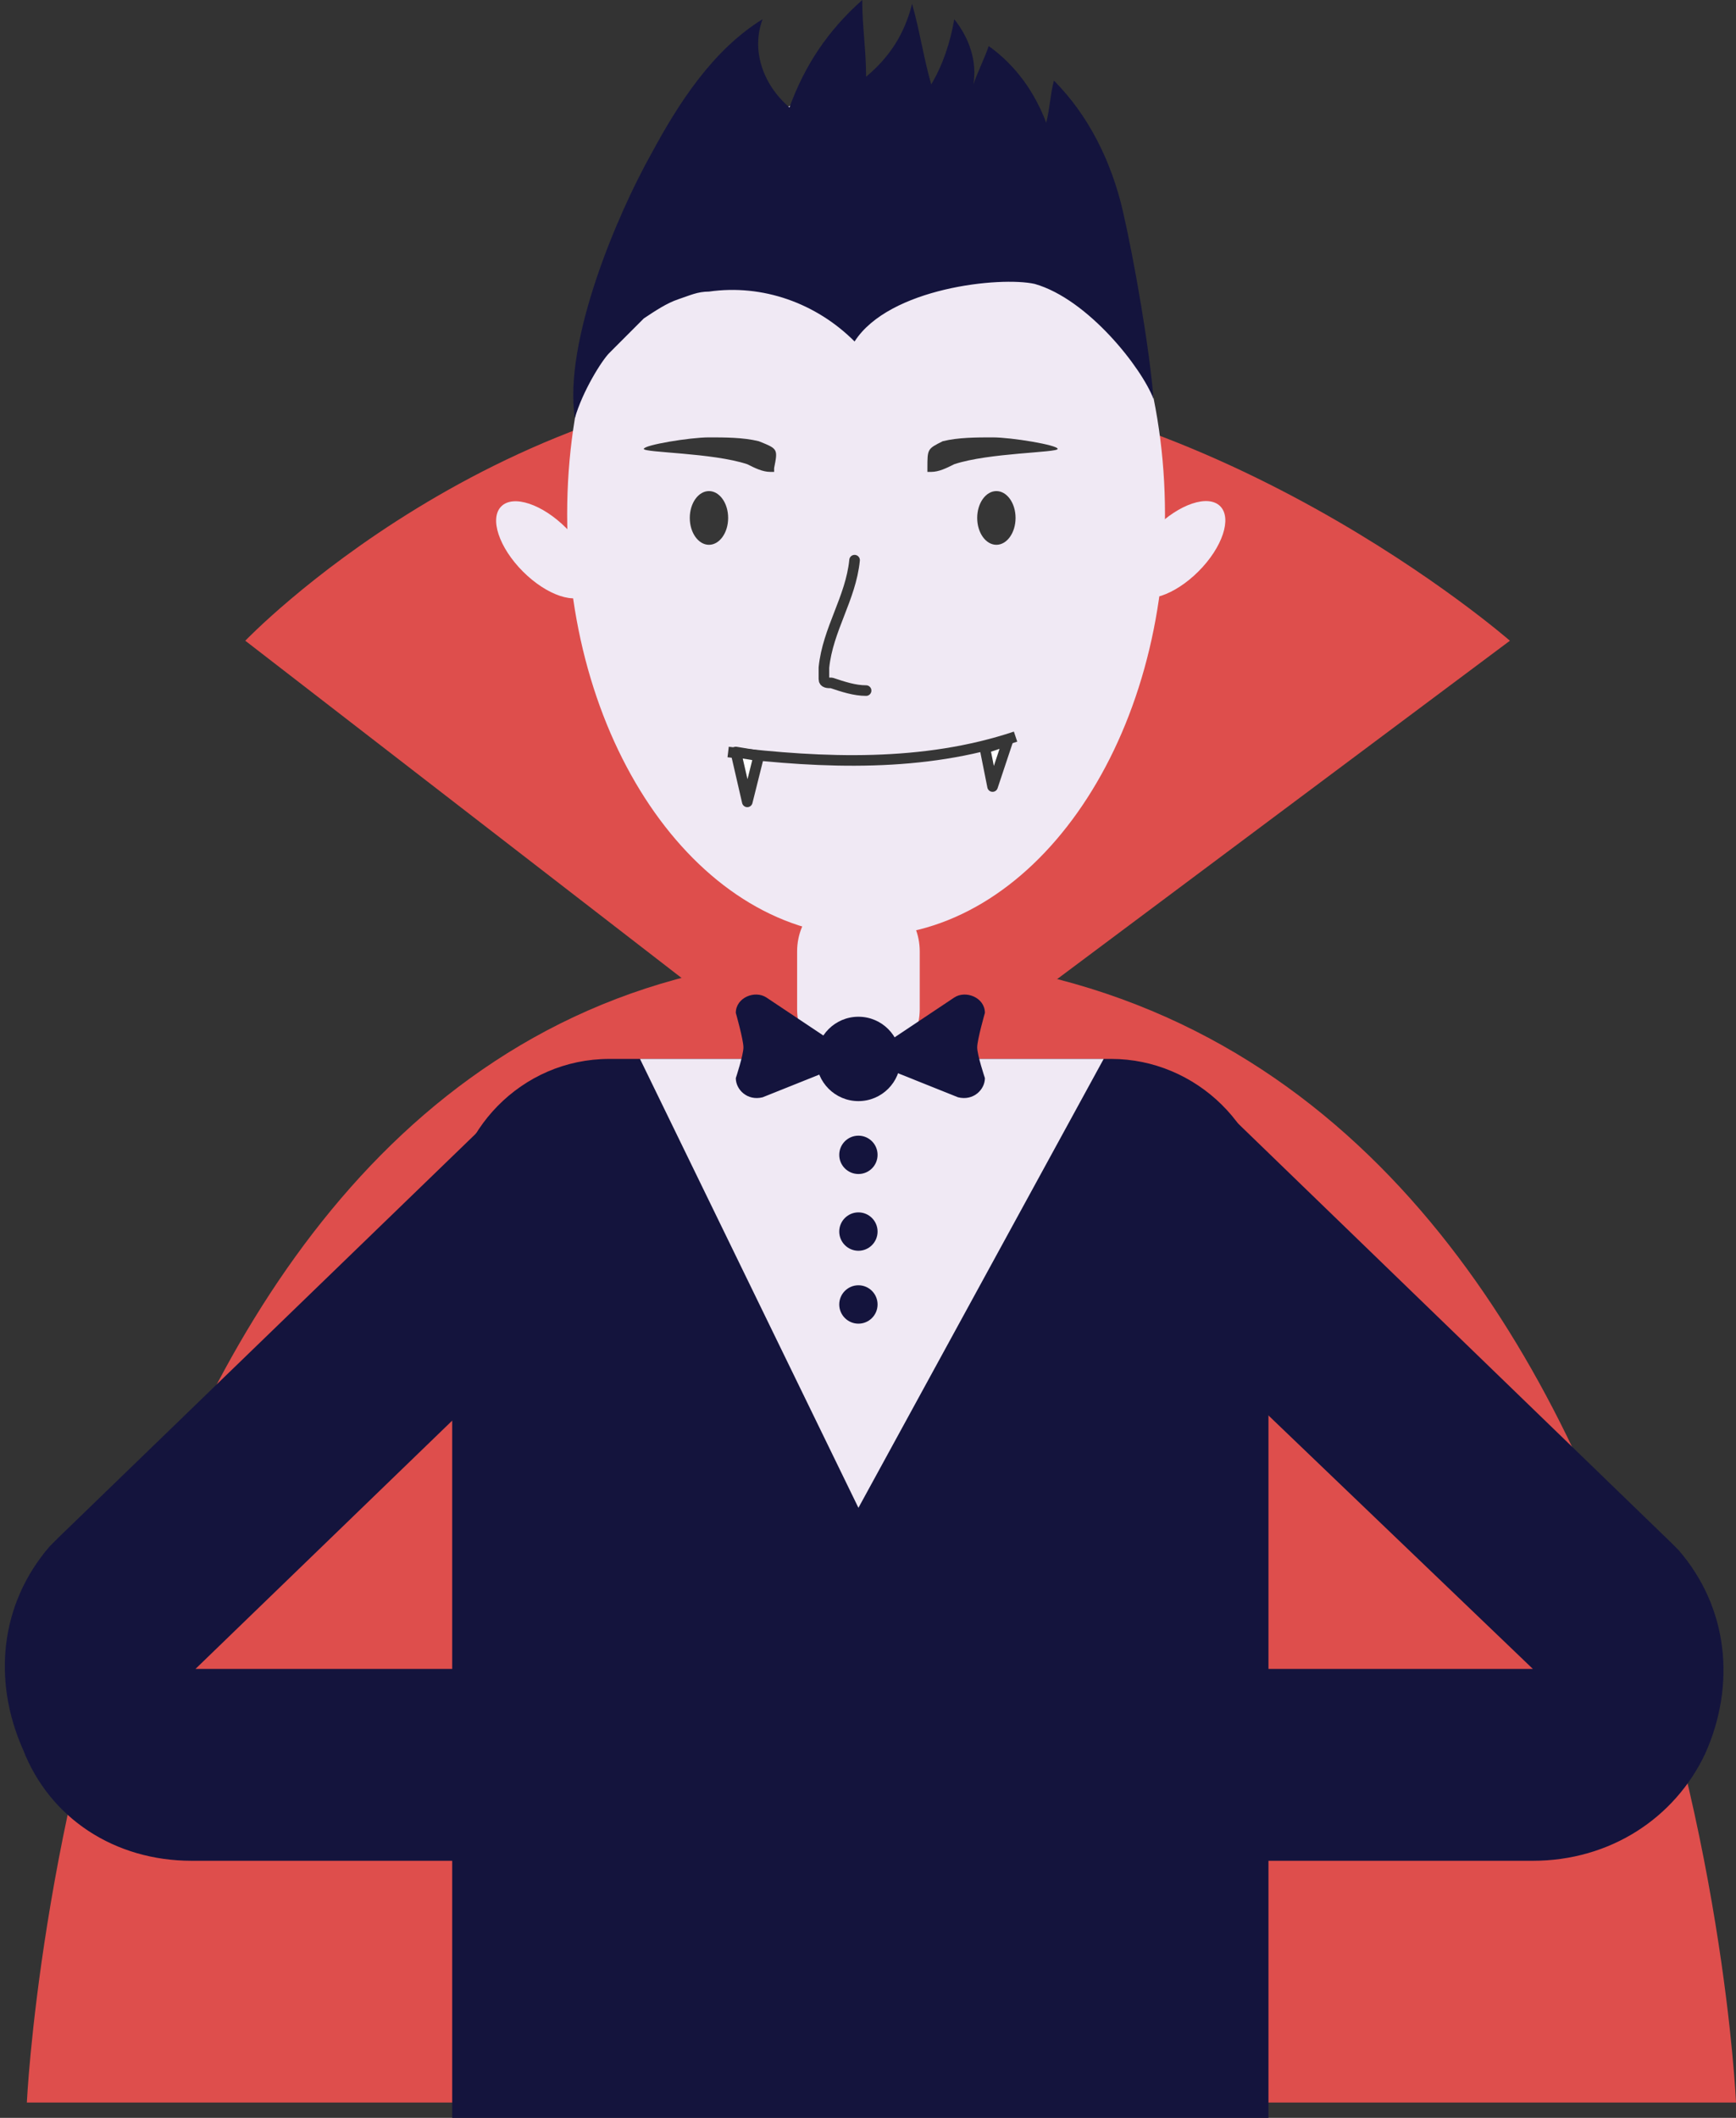 <svg width="41" height="50" viewBox="0 0 41 50" fill="none" xmlns="http://www.w3.org/2000/svg">
<rect x="0" y="0" width="41" height="50" fill="#333333" stroke="none"/>
<g clip-path="url(#clip0)">
<path d="M41 49.638H0.634C0.634 49.638 1.901 22.554 20.364 22.554C39.824 22.554 41 49.638 41 49.638Z" fill="#DE4E4C"/>
<path d="M29.958 50H10.68V28.714C10.68 26.721 12.309 25 14.391 25H26.247C28.238 25 29.958 26.63 29.958 28.714V50Z" fill="#14143D"/>
<path d="M18.102 24.638L5.793 15.127C5.793 15.127 11.766 8.877 20.274 8.877C28.51 8.877 35.66 15.127 35.66 15.127L22.808 24.728L18.102 24.638Z" fill="#DE4E4C"/>
<path d="M36.203 43.931H25.071C23.804 43.931 22.808 42.935 22.808 41.667C22.808 40.399 23.804 39.402 25.071 39.402H36.203L25.523 29.167C24.618 28.261 24.618 26.902 25.433 25.996C26.338 25.091 27.695 25.091 28.601 25.906L39.461 36.413C39.552 36.504 39.552 36.504 39.642 36.594C40.819 37.953 41 39.764 40.276 41.395C39.552 42.935 38.013 43.931 36.203 43.931Z" fill="#14143D"/>
<path d="M4.525 43.931H15.658C16.925 43.931 17.921 42.935 17.921 41.667C17.921 40.399 16.925 39.402 15.658 39.402H4.616L15.296 29.076C16.201 28.17 16.201 26.812 15.386 25.906C14.481 25 13.124 25 12.219 25.815L1.358 36.322C1.267 36.413 1.267 36.413 1.177 36.504C2.31862e-05 37.862 -0.181 39.674 0.543 41.304C1.177 42.935 2.715 43.931 4.525 43.931Z" fill="#14143D"/>
<path d="M15.115 25H26.066L20.274 35.598L15.115 25Z" fill="#F0E9F4"/>
<path d="M20.274 25.272C19.459 25.272 18.826 24.638 18.826 23.823V22.464C18.826 21.649 19.459 21.015 20.274 21.015C21.088 21.015 21.722 21.649 21.722 22.464V23.823C21.722 24.638 21.088 25.272 20.274 25.272Z" fill="#F0E9F4"/>
<path d="M13.886 14.005C14.169 13.722 13.94 13.034 13.374 12.468C12.809 11.902 12.121 11.672 11.838 11.956C11.556 12.239 11.785 12.927 12.35 13.493C12.916 14.059 13.604 14.288 13.886 14.005Z" fill="#F0E9F4"/>
<path d="M28.306 13.489C28.872 12.923 29.101 12.234 28.818 11.951C28.535 11.668 27.848 11.898 27.282 12.464C26.717 13.03 26.488 13.718 26.77 14.001C27.053 14.284 27.741 14.055 28.306 13.489Z" fill="#F0E9F4"/>
<path d="M20.455 22.102C24.354 22.102 27.514 17.641 27.514 12.138C27.514 6.635 24.354 2.174 20.455 2.174C16.556 2.174 13.395 6.635 13.395 12.138C13.395 17.641 16.556 22.102 20.455 22.102Z" fill="#F0E9F4"/>
<path d="M17.197 17.754C19.459 18.025 21.812 18.116 23.985 17.391" stroke="#363636" stroke-width="0.25" stroke-miterlimit="10"/>
<path d="M17.378 17.754L17.649 18.931L17.921 17.844L17.378 17.754Z" fill="white" stroke="#363636" stroke-width="0.25" stroke-miterlimit="10" stroke-linecap="round" stroke-linejoin="round"/>
<path d="M23.804 17.482L23.442 18.569L23.261 17.663L23.804 17.482Z" fill="white" stroke="#363636" stroke-width="0.25" stroke-miterlimit="10" stroke-linecap="round" stroke-linejoin="round"/>
<path d="M16.744 12.862C16.994 12.862 17.197 12.578 17.197 12.228C17.197 11.878 16.994 11.594 16.744 11.594C16.494 11.594 16.291 11.878 16.291 12.228C16.291 12.578 16.494 12.862 16.744 12.862Z" fill="#363636"/>
<path d="M23.532 12.862C23.782 12.862 23.985 12.578 23.985 12.228C23.985 11.878 23.782 11.594 23.532 11.594C23.282 11.594 23.079 11.878 23.079 12.228C23.079 12.578 23.282 12.862 23.532 12.862Z" fill="#363636"/>
<path d="M18.283 11.051V11.141H18.192C18.011 11.141 17.83 11.051 17.649 10.96C16.834 10.688 15.205 10.688 15.205 10.598C15.205 10.507 16.291 10.326 16.744 10.326C17.106 10.326 17.558 10.326 17.921 10.417C18.373 10.598 18.373 10.598 18.283 11.051Z" fill="#363636"/>
<path d="M21.903 11.051V11.141H21.993C22.174 11.141 22.355 11.051 22.536 10.96C23.351 10.688 24.98 10.688 24.98 10.598C24.98 10.507 23.894 10.326 23.442 10.326C23.079 10.326 22.627 10.326 22.265 10.417C21.903 10.598 21.903 10.598 21.903 11.051Z" fill="#363636"/>
<path d="M20.183 13.225C20.093 14.13 19.55 14.855 19.459 15.761C19.459 15.851 19.459 15.942 19.459 16.033C19.459 16.123 19.55 16.123 19.64 16.123C19.912 16.214 20.183 16.304 20.455 16.304" stroke="#363636" stroke-width="0.25" stroke-miterlimit="10" stroke-linecap="round" stroke-linejoin="round"/>
<path d="M15.386 3.623C16.02 2.446 16.834 1.178 18.011 0.453C17.739 1.178 18.011 1.993 18.645 2.536C19.007 1.54 19.55 0.725 20.364 0C20.364 0.634 20.455 1.178 20.455 1.812C20.998 1.359 21.36 0.815 21.541 0.091C21.722 0.725 21.812 1.359 21.993 1.993C22.265 1.54 22.446 0.996 22.537 0.453C22.898 0.906 23.079 1.449 22.989 1.993C23.079 1.721 23.261 1.359 23.351 1.087C23.985 1.54 24.437 2.174 24.709 2.899C24.799 2.536 24.799 2.264 24.89 1.902C25.704 2.717 26.247 3.804 26.519 4.982C26.79 6.159 27.152 8.243 27.243 9.42C26.971 8.696 25.704 7.065 24.437 6.703C23.623 6.522 20.998 6.793 20.183 8.062C19.278 7.156 18.011 6.703 16.744 6.884C16.472 6.884 16.291 6.975 16.02 7.065C15.748 7.156 15.477 7.337 15.205 7.518C14.934 7.79 14.662 8.062 14.391 8.333C14.21 8.514 13.757 9.239 13.576 9.873C13.305 8.062 14.572 5.072 15.386 3.623Z" fill="#14143D"/>
<path d="M20.274 25.996C20.824 25.996 21.269 25.55 21.269 25C21.269 24.45 20.824 24.004 20.274 24.004C19.724 24.004 19.278 24.45 19.278 25C19.278 25.55 19.724 25.996 20.274 25.996Z" fill="#14143D"/>
<path d="M20.274 25L18.102 23.551C17.83 23.37 17.378 23.551 17.378 23.913C17.378 23.913 17.558 24.547 17.558 24.728C17.558 24.909 17.378 25.453 17.378 25.453C17.378 25.725 17.649 25.996 18.011 25.906L20.274 25Z" fill="#14143D"/>
<path d="M20.364 25L22.536 23.551C22.808 23.37 23.261 23.551 23.261 23.913C23.261 23.913 23.079 24.547 23.079 24.728C23.079 24.909 23.261 25.453 23.261 25.453C23.261 25.725 22.989 25.996 22.627 25.906L20.364 25Z" fill="#14143D"/>
<path d="M20.274 27.717C20.524 27.717 20.726 27.515 20.726 27.265C20.726 27.014 20.524 26.812 20.274 26.812C20.024 26.812 19.821 27.014 19.821 27.265C19.821 27.515 20.024 27.717 20.274 27.717Z" fill="#14143D"/>
<path d="M20.274 29.529C20.524 29.529 20.726 29.326 20.726 29.076C20.726 28.826 20.524 28.623 20.274 28.623C20.024 28.623 19.821 28.826 19.821 29.076C19.821 29.326 20.024 29.529 20.274 29.529Z" fill="#14143D"/>
<path d="M20.274 31.25C20.524 31.25 20.726 31.047 20.726 30.797C20.726 30.547 20.524 30.344 20.274 30.344C20.024 30.344 19.821 30.547 19.821 30.797C19.821 31.047 20.024 31.25 20.274 31.25Z" fill="#14143D"/>
</g>
<defs>
<clipPath id="clip0">
<rect width="41" height="50" fill="white"/>
</clipPath>
</defs>
</svg>
